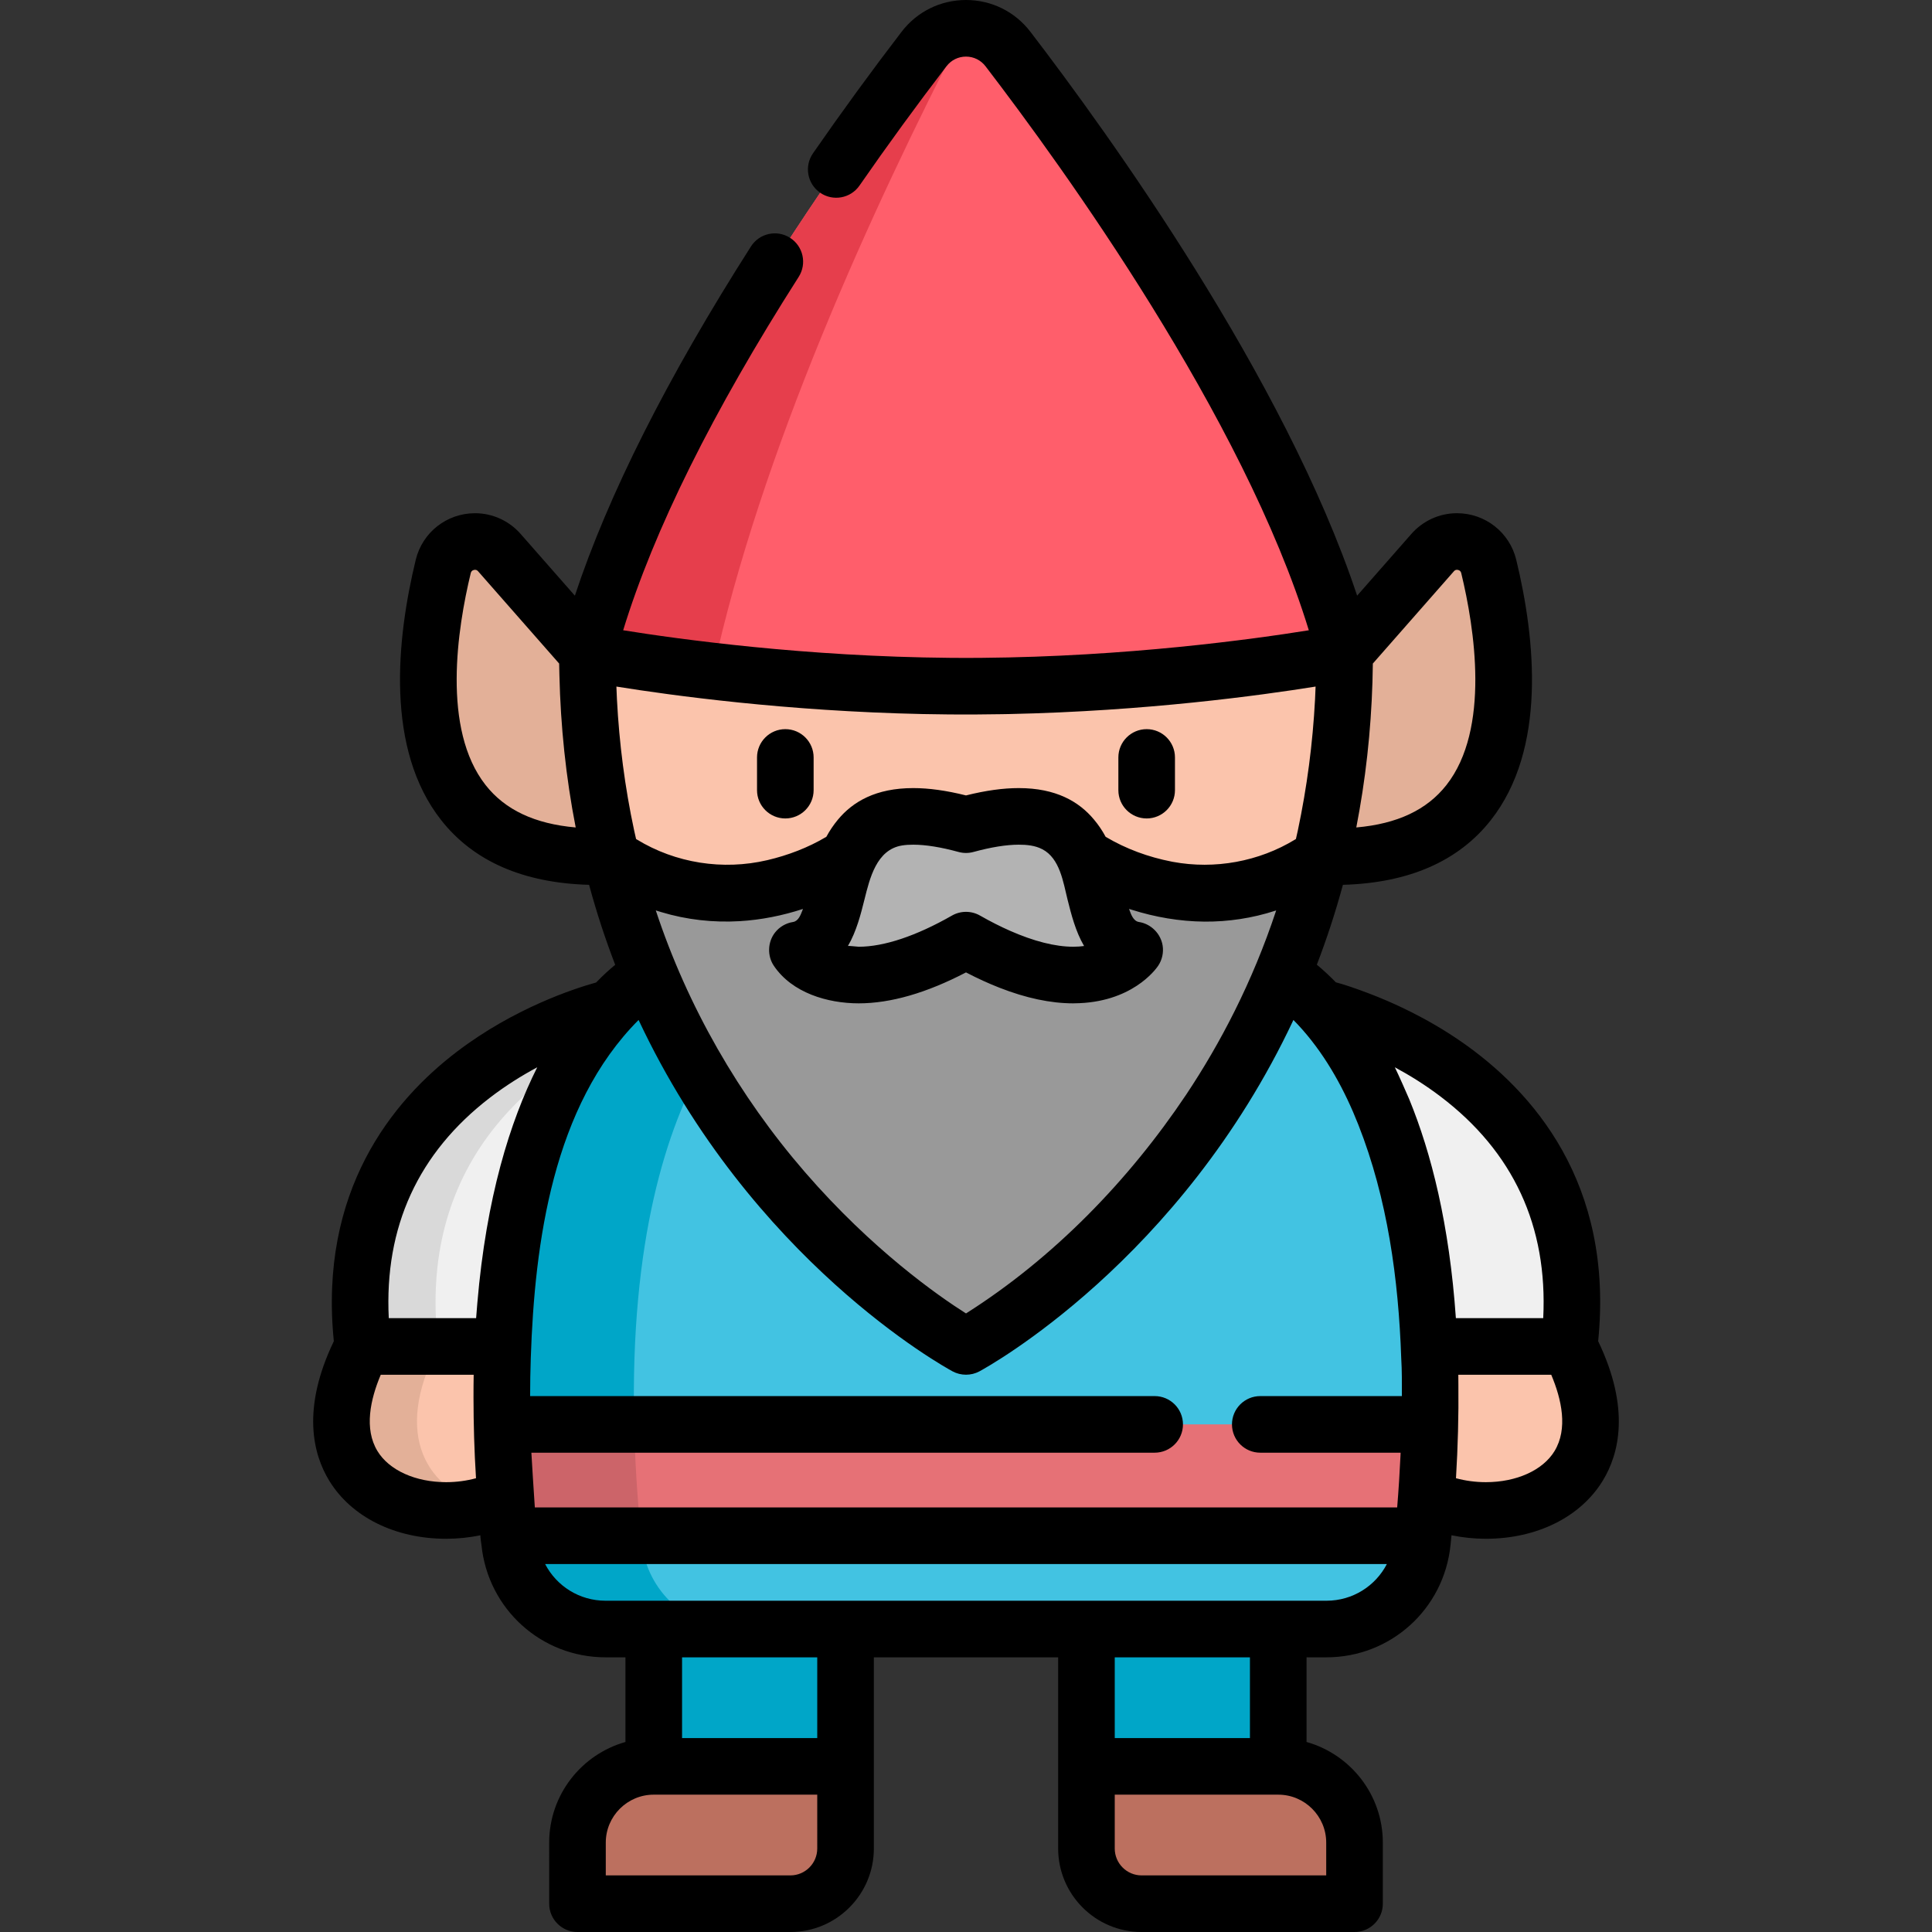 <?xml version="1.0" encoding="iso-8859-1"?>
<!-- Generator: Adobe Illustrator 19.0.0, SVG Export Plug-In . SVG Version: 6.00 Build 0)  -->
<svg version="1.1" id="Capa_1" xmlns="http://www.w3.org/2000/svg" xmlns:xlink="http://www.w3.org/1999/xlink" x="0px" y="0px"
	 viewBox="0 0 512 512" style="enable-background:new 0 0 512 512;" xml:space="preserve">
<rect x="0" y="0" width="512" height="512" fill="#333333" stroke="none"/>
<g>
	<path style="fill:#BC705F;" d="M198.666,451.71l-25.413,16.395c-11.165,0-20.214,9.05-20.214,20.214V504.5h56.424
		c8.076,0,14.617-6.551,14.617-14.627v-21.769L198.666,451.71z"/>
	<path style="fill:#BC705F;" d="M313.333,451.71l25.413,16.395c11.165,0,20.214,9.05,20.214,20.214V504.5h-56.424
		c-8.076,0-14.617-6.551-14.617-14.627v-21.769L313.333,451.71z"/>
</g>
<g>
	<rect x="173.249" y="402.2" style="fill:#00A6C8;" width="50.826" height="65.906"/>
	<rect x="287.919" y="402.2" style="fill:#00A6C8;" width="50.826" height="65.906"/>
</g>
<path style="fill:#FBC4AC;" d="M96.152,356.821c-19.673,37.999,16.682,50.298,37.851,39.968l18.71-33.938l-12.296-29.51
	L96.152,356.821z"/>
<path style="fill:#E3B098;" d="M116.152,356.821l27.886-14.792l-3.62-8.688l-44.265,23.48
	c-17.998,34.764,10.896,48.013,32.156,42.108C113.803,394.771,103.634,381.001,116.152,356.821z"/>
<path style="fill:#FBC4AC;" d="M415.846,356.821c19.673,37.999-16.682,50.298-37.851,39.968l-18.71-33.938l12.296-29.51
	L415.846,356.821z"/>
<path style="fill:#F0F0F0;" d="M161.921,267.09c0,0-74.622,16.812-65.768,89.731h37.107l33.226-27.415L161.921,267.09z"/>
<path style="fill:#D9D9D9;" d="M162.454,274.371l-0.533-7.281c0,0-74.622,16.812-65.768,89.731h20
	C110.291,308.543,141.016,284.864,162.454,274.371z"/>
<path style="fill:#F0F0F0;" d="M350.078,267.09c0,0,74.622,16.812,65.768,89.731h-37.107l-33.226-27.415L350.078,267.09z"/>
<path style="fill:#E67176;" d="M255.999,356.821l-122.94,20.657c0.197,9.148,0.787,18.965,1.82,29.51l121.12,12.36l121.12-12.36
	c1.033-10.545,1.623-20.362,1.82-29.51L255.999,356.821z"/>
<g>
	<path style="fill:#E3B098;" d="M155.664,173.002l-23.328-26.555c-4.616-5.254-13.226-3.126-14.871,3.671
		c-6.491,26.815-11.995,79.046,44.455,76.848l18.52-21.901L155.664,173.002z"/>
	<path style="fill:#E3B098;" d="M356.334,173.002l23.328-26.555c4.616-5.254,13.226-3.126,14.871,3.671
		c6.491,26.815,11.995,79.046-44.455,76.848l-18.521-21.901L356.334,173.002z"/>
</g>
<path style="fill:#FBC4AC;" d="M350.078,226.966c3.935-16.29,6.256-34.261,6.256-53.964h-200.67c0,19.703,2.321,37.675,6.256,53.964
	l94.079,87.886L350.078,226.966z"/>
<path style="fill:#FF5E6B;" d="M267.118,12.989c-5.611-7.319-16.626-7.319-22.237,0c-22.794,29.733-73.958,100.986-89.216,160.013
	c0,0,45.501,8.853,100.335,8.853s100.335-8.853,100.335-8.853C341.076,113.975,289.911,42.722,267.118,12.989z"/>
<path style="fill:#E63E4C;" d="M255.749,7.514c-4.072,0.072-8.119,1.89-10.868,5.475c-22.794,29.732-73.958,100.986-89.216,160.013
	c0,0,12.922,2.514,33.289,4.862C201.521,120.259,230.832,55.698,255.749,7.514z"/>
<g>
	<path style="fill:#42C3E2;" d="M377.119,406.989c-0.059,0.571-0.118,1.141-0.177,1.721c-1.338,13.044-12.286,22.998-25.408,22.998
		H160.465c-13.122,0-24.071-9.955-25.408-22.998c-0.059-0.58-0.118-1.151-0.177-1.721H377.119z"/>
	<path style="fill:#42C3E2;" d="M378.939,377.478H133.06c-2.203-97.876,39.101-119.084,39.101-119.084h167.677
		C339.838,258.395,381.142,279.603,378.939,377.478z"/>
</g>
<path style="fill:#CC6469;" d="M170.056,408.71c-0.059-0.58-0.118-1.151-0.177-1.721c-1.033-10.545-1.623-20.362-1.82-29.51
	c-0.045-1.991-0.065-3.94-0.075-5.868l-34.925,5.868c0.049,2.287,0.123,4.616,0.222,6.988s0.224,4.786,0.374,7.244
	c0.226,3.687,0.511,7.472,0.857,11.359c0.115,1.296,0.238,2.602,0.367,3.92l35.449,3.617
	C170.218,409.981,170.122,409.351,170.056,408.71z"/>
<g>
	<path style="fill:#00A6C8;" d="M133.06,377.478h35l0,0c-2.203-97.875,39.101-119.083,39.101-119.083h-35
		c0,0-16.951,8.704-28.556,40.692c-0.283,0.78-0.563,1.574-0.839,2.382c-1.105,3.233-2.155,6.69-3.127,10.386
		s-1.868,7.631-2.667,11.817c-0.399,2.094-0.774,4.25-1.122,6.471c-0.87,5.553-1.571,11.51-2.063,17.898s-0.775,13.207-0.809,20.484
		C132.964,371.436,132.991,374.42,133.06,377.478L133.06,377.478z"/>
	<path style="fill:#00A6C8;" d="M195.465,431.708c-13.122,0-24.071-9.955-25.408-22.998c-0.059-0.58-0.118-1.151-0.177-1.721h-35
		c0.059,0.571,0.118,1.141,0.177,1.721c0.084,0.815,0.205,1.618,0.362,2.408c2.353,11.841,12.745,20.591,25.047,20.591h34.999
		V431.708z"/>
</g>
<path style="fill:#999999;" d="M350.078,226.966c-21.936,90.882-94.079,129.855-94.079,129.855s-72.143-38.973-94.079-129.855
	c31.733,21.985,62.876,0,62.876,0H287.2C287.201,226.966,318.345,248.951,350.078,226.966z"/>
<path style="fill:#B3B3B3;" d="M255.999,249.149c33.551,19.159,44.704,2.602,44.704,2.602c-18.449-2.838,0-45.413-44.704-33.205
	c-44.704-12.208-26.255,30.367-44.704,33.205C211.295,251.751,222.448,268.308,255.999,249.149z"/>
<path d="M208.119,216.898c4.142,0,7.5-3.358,7.5-7.5v-8.666c0-4.142-3.358-7.5-7.5-7.5s-7.5,3.358-7.5,7.5v8.666
	C200.619,213.54,203.977,216.898,208.119,216.898z"/>
<path d="M303.878,216.898c4.142,0,7.5-3.358,7.5-7.5v-8.666c0-4.142-3.358-7.5-7.5-7.5s-7.5,3.358-7.5,7.5v8.666
	C296.378,213.54,299.736,216.898,303.878,216.898z"/>
<path d="M351.533,439.208c17,0,31.13-12.783,32.87-29.739c0.089-0.868,0.176-1.736,0.26-2.605c2.955,0.602,6.009,0.926,9.104,0.926
	c13.537,0,25.13-5.773,31.014-15.444c4.252-6.988,7.36-18.989-1.253-36.918c4.214-41.898-17.356-66.316-36.415-79.472
	c-9.121-6.295-18.167-10.336-24.151-12.617c-3.94-1.502-6.812-2.454-8.962-3.021c-0.051-0.052-0.098-0.109-0.149-0.161
	c-1.099-1.124-2.868-2.847-4.876-4.505c2.577-6.7,4.904-13.755,6.909-21.167c17.431-0.483,30.622-6.237,39.208-17.149
	c14.809-18.819,11.833-47.901,6.729-68.984c-1.76-7.27-8.224-12.347-15.719-12.347c-4.609,0-9.01,2.001-12.076,5.491l-14.372,16.36
	c-19.202-57.783-66.178-122.811-86.585-149.431C268.964,3.071,262.742,0,255.998,0c-6.743,0-12.965,3.071-17.07,8.426
	c-7.981,10.41-15.88,21.245-23.479,32.205c-2.36,3.404-1.515,8.077,1.89,10.437c3.404,2.36,8.077,1.514,10.437-1.89
	c7.464-10.764,15.222-21.404,23.058-31.625c1.242-1.623,3.125-2.553,5.165-2.553c2.04,0,3.923,0.93,5.167,2.552
	c20.473,26.706,68.358,92.961,85.685,149.475c-14.789,2.377-48.309,7.001-86.8,7.31c-2.667,0.025-5.402,0.022-8.094,0
	c-38.451-0.31-72.008-4.936-86.809-7.312c8.099-26.463,23.716-57.917,46.512-93.649c2.228-3.492,1.203-8.129-2.289-10.356
	c-3.49-2.228-8.128-1.204-10.356,2.289c-22.178,34.763-37.816,65.81-46.667,92.552l-14.375-16.364
	c-3.065-3.489-7.467-5.49-12.076-5.49c-7.496,0-13.959,5.078-15.719,12.347c-5.103,21.079-8.077,50.157,6.733,68.979
	c8.586,10.913,21.775,16.668,39.205,17.153c2.007,7.422,4.339,14.486,6.919,21.195c-1.488,1.224-3.198,2.77-5.051,4.683
	c-5.812,1.617-21.636,6.764-36.8,18.272c-17.246,13.088-36.713,36.981-32.714,76.795c-8.61,17.925-5.503,29.924-1.252,36.912
	c5.883,9.672,17.478,15.446,31.019,15.447c3.093,0,6.145-0.323,9.1-0.926c-0.125,0.052,0.239,2.397,0.261,2.61
	c1.738,16.951,15.869,29.733,32.869,29.733h5.288v22.435c-11.648,3.28-20.214,13.992-20.214,26.675V504.5c0,4.142,3.358,7.5,7.5,7.5
	h56.423c12.196,0,22.118-9.926,22.118-22.127v-50.665h48.84v50.665c0,12.201,9.922,22.127,22.117,22.127h56.424
	c4.142,0,7.5-3.358,7.5-7.5v-16.182c0-12.683-8.566-23.395-20.214-26.675v-22.435H351.533z M140.82,384.978h165.179
	c4.142,0,7.5-3.358,7.5-7.5s-3.358-7.5-7.5-7.5H140.488c0.002-3.368,0.063-6.734,0.175-10.101
	c1.022-30.662,5.882-66.812,28.568-89.575c29.96,63.775,80.951,91.9,83.204,93.118c2.204,1.191,4.927,1.19,7.13,0
	c2.252-1.217,53.244-29.342,83.205-93.117c0.773,0.776,1.598,1.659,2.456,2.637c6.431,7.331,11.183,16.077,14.747,25.118
	c7.73,19.585,10.647,40.91,11.366,61.85c0.209,3.351,0.173,6.714,0.174,10.07h-37.527c-4.142,0-7.5,3.358-7.5,7.5s3.358,7.5,7.5,7.5
	h37.195c-0.01,0.232-0.019,0.46-0.03,0.693c-0.218,4.61-0.508,9.218-0.885,13.818h-228.53
	C141.57,397.493,140.83,385.216,140.82,384.978z M251.791,189.337c4.556,0.037,9.112,0.003,13.668-0.072
	c0.671-0.011,1.342-0.035,2.013-0.035c36.126-0.768,66.609-4.941,81.173-7.283c-0.042,1.127-0.085,2.254-0.144,3.376
	c-0.614,11.704-2.134,23.291-4.56,34.756c-0.163,0.759-0.339,1.511-0.51,2.267c-0.06,0.037-0.119,0.074-0.179,0.111
	c-9.604,5.88-21.344,8.005-32.413,5.945c-0.118-0.022-0.235-0.045-0.352-0.068c-6.095-1.179-12.084-3.365-17.425-6.541
	c-0.02-0.012-0.039-0.023-0.058-0.034c-0.902-1.681-1.929-3.194-3.072-4.548c-3.974-4.79-10.095-8.359-19.947-8.359
	c-4.164,0-8.757,0.637-13.987,1.943c-5.23-1.306-9.822-1.943-13.988-1.943c-9.875,0-16.002,3.586-19.975,8.392
	c-1.157,1.4-2.183,2.914-3.042,4.514c-0.017,0.01-0.033,0.02-0.05,0.03c-4.804,2.855-10.134,4.882-15.567,6.154
	c-0.023,0.005-0.046,0.01-0.069,0.015c-11.747,2.748-24.261,0.801-34.564-5.5c-0.059-0.036-0.118-0.073-0.177-0.11
	c-0.171-0.756-0.348-1.509-0.511-2.269c-2.456-11.439-3.953-23.07-4.559-34.753c-0.059-1.123-0.102-2.25-0.144-3.377
	c14.564,2.342,45.043,6.515,81.166,7.283C244.599,189.23,249.447,189.317,251.791,189.337z M267.641,246.657
	c-2.551-1.126-5.197-2.464-7.923-4.021c-2.305-1.316-5.134-1.316-7.438,0c-9.462,5.403-18.003,8.259-24.699,8.259
	c-0.306,0-2.812-0.296-2.874-0.19c2.272-3.886,3.415-8.448,4.383-12.319c1.404-5.609,3.182-13.215,9.939-14.324
	c0.982-0.162,1.989-0.212,2.983-0.212c3.281,0,7.323,0.649,12.011,1.93c1.294,0.354,2.658,0.354,3.952,0
	c4.689-1.28,8.73-1.93,12.015-1.93c2.052,0,4.314,0.2,6.191,1.186c0.014,0.007,0.03,0.013,0.044,0.021
	c4.662,2.411,5.539,8.757,6.683,13.328c0.969,3.87,2.111,8.433,4.383,12.319c-0.869,0.12-1.825,0.19-2.874,0.19
	C279.65,250.896,273.945,249.441,267.641,246.657z M175.223,241.713c6.73,2.038,13.804,2.821,20.819,2.404
	c5.655-0.336,11.342-1.472,16.75-3.24c-0.069,0.193-0.141,0.385-0.216,0.575c-0.443,1.119-1.053,2.675-2.421,2.886
	c-1.865,0.288-3.591,1.295-4.757,2.779c-1.977,2.516-2.11,6.171-0.323,8.824c4.841,7.189,14.239,9.955,22.506,9.955
	c8.44,0,17.986-2.757,28.418-8.2c3.041,1.586,6.003,2.938,8.888,4.066c7.012,2.744,13.548,4.134,19.532,4.134
	c0.095,0,0.181-0.009,0.276-0.01c15.156-0.11,21.549-8.933,22.23-9.946c1.05-1.56,1.485-3.523,1.183-5.378
	c-0.516-3.168-3.09-5.736-6.265-6.224c-1.508-0.232-2.115-2.045-2.568-3.27c-0.024-0.064-0.048-0.131-0.072-0.197
	c0.216,0.071,0.446,0.136,0.665,0.206c6.219,1.972,12.772,3.103,19.302,3.159c6.308,0.054,12.75-0.919,18.774-2.885
	c0.084-0.027,0.17-0.051,0.255-0.079c-6.311,19.07-14.863,35.325-23.857,48.823c-15.212,22.732-35.149,43.291-58.343,57.977
	c-7.324-4.637-24.844-16.846-42.686-37.451c-17.439-20.139-31.118-43.904-39.522-69.352
	C174.265,241.427,174.745,241.568,175.223,241.713z M411.967,384.55c-3.092,5.083-10.066,8.24-18.201,8.24
	c-2.698,0-5.399-0.362-7.916-1.045c0.002-0.031,0.003-0.061,0.005-0.092c0.493-8.224,0.72-16.463,0.633-24.702
	c-0.009-0.875-0.005-1.761-0.021-2.63h24.626C413.857,370.857,415.557,378.648,411.967,384.55z M381.748,290.585
	c19.299,14.646,28.438,34.382,27.222,58.736h-23.148c-1.731-24.82-6.492-43.694-12.353-57.993c-0.403-0.995-2.924-6.677-3.828-8.488
	C373.548,284.94,377.68,287.498,381.748,290.585z M385.296,151.397c0.241-0.274,0.482-0.391,0.807-0.391
	c0.218,0,0.943,0.063,1.14,0.876c3.538,14.615,7.731,41.349-3.938,56.179c-5.173,6.574-13.016,10.271-23.873,11.224
	c0.299-1.523,0.579-3.053,0.842-4.583c2.242-12.826,3.398-25.838,3.544-38.855L385.296,151.397z M128.697,208.058
	c-11.671-14.834-7.479-41.563-3.942-56.175c0.197-0.813,0.922-0.876,1.14-0.876c0.325,0,0.566,0.117,0.807,0.39l21.479,24.451
	c0.011,1.01,0.044,2.016,0.067,3.023c0.315,13.55,1.71,27.109,4.319,40.414C141.712,218.33,133.87,214.632,128.697,208.058z
	 M129.83,290.906c4.194-3.224,8.487-5.887,12.546-8.063c-7.221,14.369-13.502,34.519-15.879,62.495
	c-0.084,0.983-0.296,3.642-0.32,3.984h-23.148C101.822,325.15,110.819,305.522,129.83,290.906z M126.148,391.747
	c-2.518,0.683-5.216,1.044-7.916,1.044c-8.134,0-15.108-3.159-18.201-8.243c-3.59-5.902-1.89-13.692,0.873-20.227h24.625
	c-0.036,1.963-0.048,3.969-0.046,5.998c0.006,7.099,0.207,14.205,0.657,21.29C126.143,391.655,126.145,391.7,126.148,391.747z
	 M144.463,414.489h223.07c-3.022,5.827-9.076,9.72-16,9.72H160.465C153.539,424.208,147.485,420.315,144.463,414.489z
	 M216.579,489.873c0,3.93-3.193,7.127-7.118,7.127h-48.923v-8.682c0-7.011,5.704-12.715,12.714-12.715h43.327V489.873z
	 M216.579,460.604h-35.827v-21.396h35.827V460.604z M351.46,488.319V497h-48.924c-3.924,0-7.117-3.197-7.117-7.127v-14.269h43.327
	C345.757,475.604,351.46,481.308,351.46,488.319z M331.246,460.604h-35.827v-21.396h35.827V460.604z"/>
<g>
</g>
<g>
</g>
<g>
</g>
<g>
</g>
<g>
</g>
<g>
</g>
<g>
</g>
<g>
</g>
<g>
</g>
<g>
</g>
<g>
</g>
<g>
</g>
<g>
</g>
<g>
</g>
<g>
</g>
</svg>
